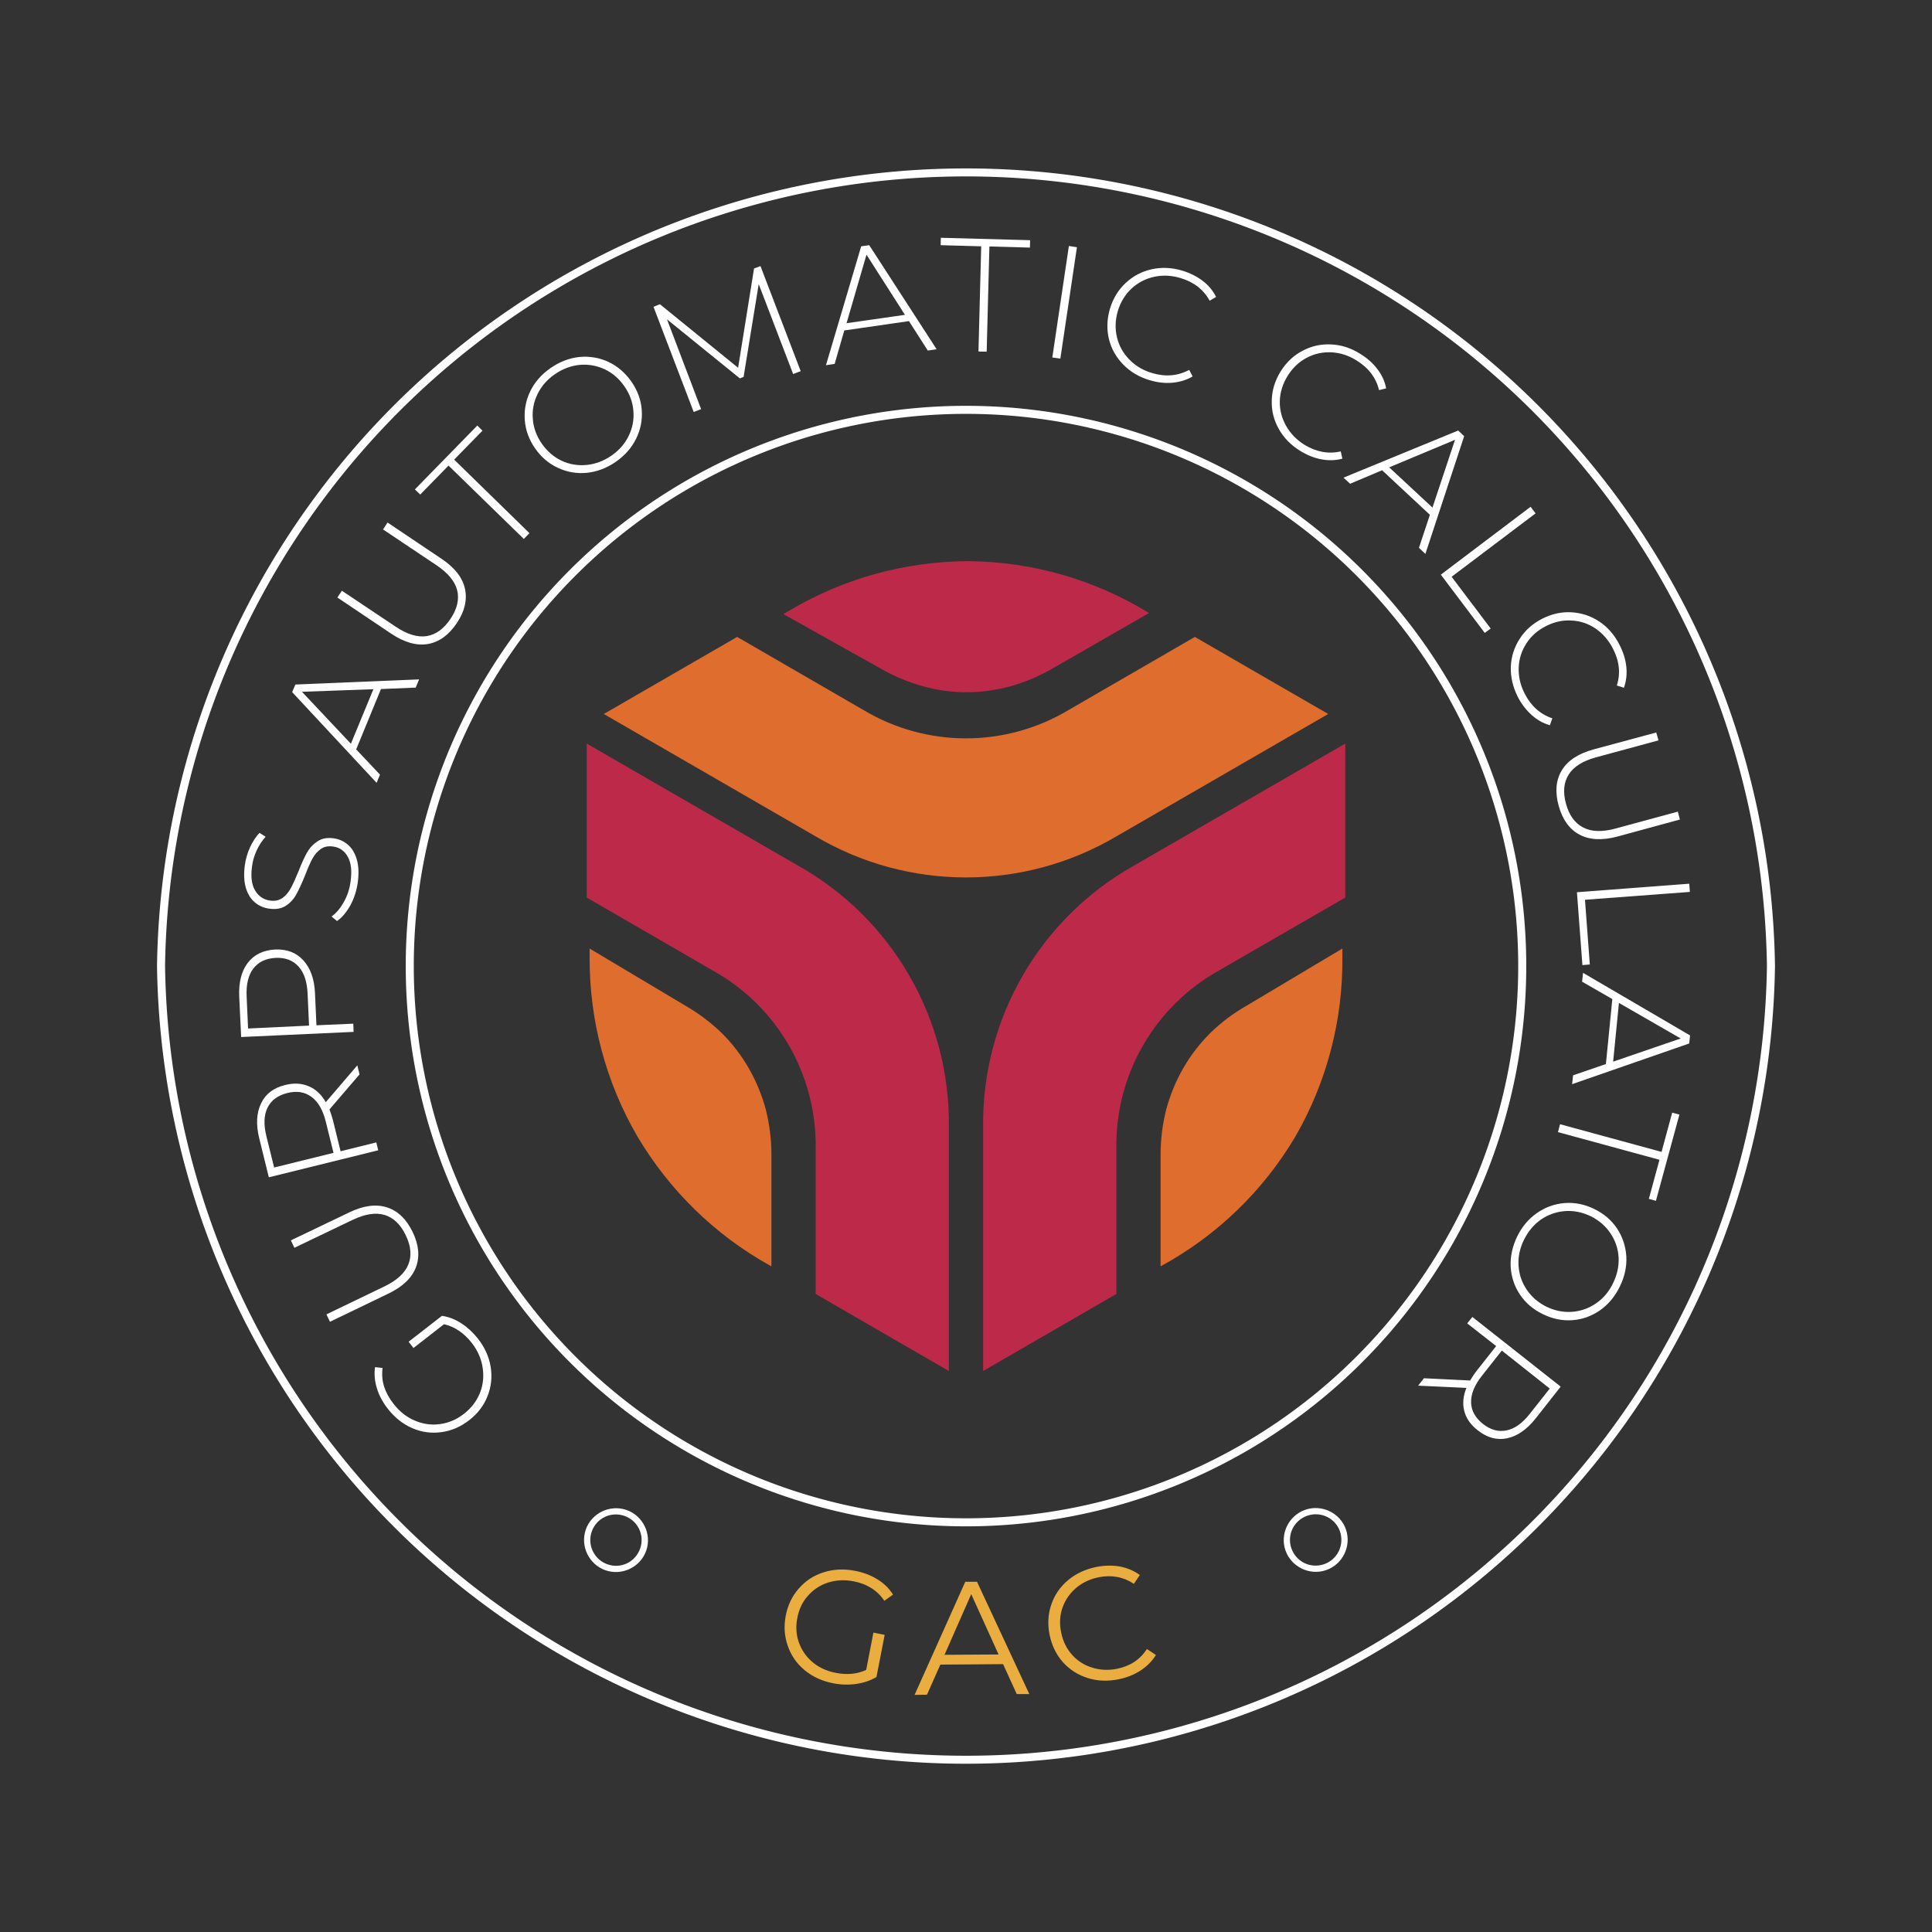 <svg xmlns="http://www.w3.org/2000/svg" version="1.1" xmlns:xlink="http://www.w3.org/1999/xlink" xmlns:svgjs="http://svgjs.dev/svgjs" viewBox="0 0 12.009 12.009"><rect x="0" y="0" width="12.009" height="12.009" fill="#333333" stroke="none"/><g transform="matrix(1,0,0,1,3.647,3.488)"><g><path d=" M -1.077 4.891 L -1.107 4.852 L -0.9 4.691 Q -0.837 4.7 -0.779 4.738 Q -0.721 4.776 -0.676 4.833 Q -0.612 4.915 -0.597 5.009 Q -0.582 5.104 -0.617 5.191 Q -0.651 5.278 -0.731 5.34 Q -0.811 5.402 -0.904 5.414 Q -0.997 5.427 -1.085 5.389 Q -1.172 5.351 -1.237 5.268 Q -1.284 5.208 -1.304 5.142 Q -1.325 5.076 -1.316 5.01 L -1.269 5.015 Q -1.277 5.077 -1.259 5.132 Q -1.241 5.187 -1.2 5.239 Q -1.145 5.31 -1.069 5.342 Q -0.993 5.375 -0.912 5.364 Q -0.831 5.353 -0.763 5.3 Q -0.695 5.247 -0.664 5.171 Q -0.634 5.095 -0.647 5.013 Q -0.659 4.931 -0.714 4.86 Q -0.788 4.766 -0.887 4.743 L -1.077 4.891 Z M -1.062 4.39 Q -1.1 4.489 -1.233 4.553 L -1.596 4.728 L -1.618 4.682 L -1.257 4.508 Q -1.141 4.452 -1.109 4.372 Q -1.076 4.291 -1.125 4.19 Q -1.173 4.09 -1.256 4.064 Q -1.339 4.039 -1.456 4.095 L -1.817 4.268 L -1.839 4.222 L -1.476 4.048 Q -1.343 3.984 -1.241 4.017 Q -1.14 4.05 -1.082 4.17 Q -1.024 4.29 -1.062 4.39 Z M -1.412 3.19 L -1.599 3.408 Q -1.586 3.443 -1.578 3.473 L -1.53 3.668 L -1.308 3.613 L -1.296 3.662 L -1.976 3.83 L -2.036 3.586 Q -2.067 3.458 -2.024 3.37 Q -1.982 3.282 -1.874 3.256 Q -1.793 3.236 -1.728 3.264 Q -1.663 3.291 -1.622 3.363 L -1.426 3.134 L -1.412 3.19 Z M -1.622 3.484 Q -1.649 3.375 -1.711 3.33 Q -1.773 3.284 -1.861 3.306 Q -1.95 3.328 -1.984 3.397 Q -2.018 3.466 -1.991 3.575 L -1.943 3.769 L -1.574 3.678 L -1.622 3.484 Z M -2.107 2.497 Q -2.048 2.42 -1.937 2.414 Q -1.827 2.409 -1.761 2.482 Q -1.695 2.554 -1.689 2.686 L -1.68 2.885 L -1.451 2.875 L -1.449 2.926 L -2.148 2.958 L -2.16 2.707 Q -2.166 2.575 -2.107 2.497 Z M -1.792 2.519 Q -1.844 2.462 -1.934 2.466 Q -2.025 2.471 -2.072 2.532 Q -2.119 2.593 -2.114 2.705 L -2.105 2.905 L -1.726 2.887 L -1.735 2.688 Q -1.74 2.576 -1.792 2.519 Z M -1.469 2.139 Q -1.505 2.204 -1.552 2.237 L -1.586 2.209 Q -1.543 2.178 -1.51 2.119 Q -1.477 2.061 -1.468 1.992 Q -1.454 1.893 -1.485 1.838 Q -1.516 1.782 -1.576 1.774 Q -1.623 1.767 -1.654 1.79 Q -1.686 1.813 -1.706 1.851 Q -1.726 1.888 -1.751 1.954 Q -1.781 2.027 -1.805 2.071 Q -1.829 2.115 -1.87 2.142 Q -1.912 2.169 -1.974 2.16 Q -2.025 2.153 -2.063 2.121 Q -2.102 2.088 -2.119 2.03 Q -2.136 1.971 -2.125 1.889 Q -2.117 1.832 -2.093 1.779 Q -2.068 1.725 -2.034 1.689 L -1.996 1.713 Q -2.03 1.751 -2.052 1.799 Q -2.074 1.847 -2.08 1.895 Q -2.094 1.991 -2.062 2.046 Q -2.03 2.101 -1.968 2.11 Q -1.922 2.116 -1.89 2.093 Q -1.859 2.07 -1.839 2.032 Q -1.819 1.995 -1.792 1.929 Q -1.763 1.855 -1.739 1.812 Q -1.715 1.769 -1.674 1.742 Q -1.634 1.714 -1.572 1.723 Q -1.522 1.73 -1.484 1.763 Q -1.446 1.796 -1.429 1.855 Q -1.412 1.915 -1.423 1.997 Q -1.434 2.074 -1.469 2.139 Z M -1.279 0.795 L -1.433 1.17 L -1.285 1.327 L -1.306 1.378 L -1.831 0.814 L -1.811 0.767 L -1.042 0.735 L -1.063 0.786 L -1.279 0.795 Z M -1.326 0.796 L -1.77 0.812 L -1.466 1.135 L -1.326 0.796 Z M -0.987 0.515 Q -1.092 0.533 -1.215 0.451 L -1.55 0.226 L -1.522 0.184 L -1.188 0.407 Q -1.081 0.479 -0.995 0.466 Q -0.909 0.452 -0.847 0.359 Q -0.785 0.267 -0.805 0.182 Q -0.826 0.098 -0.933 0.026 L -1.266 -0.197 L -1.238 -0.24 L -0.903 -0.015 Q -0.78 0.067 -0.757 0.171 Q -0.734 0.276 -0.808 0.386 Q -0.883 0.497 -0.987 0.515 Z M -0.859 -0.594 L -1.035 -0.414 L -1.068 -0.446 L -0.68 -0.843 L -0.648 -0.811 L -0.824 -0.631 L -0.356 -0.174 L -0.391 -0.138 L -0.859 -0.594 Z M 0.001 -0.549 Q -0.094 -0.54 -0.179 -0.58 Q -0.264 -0.619 -0.321 -0.701 Q -0.378 -0.783 -0.385 -0.877 Q -0.392 -0.971 -0.351 -1.056 Q -0.309 -1.142 -0.225 -1.2 Q -0.14 -1.259 -0.046 -1.269 Q 0.049 -1.278 0.134 -1.239 Q 0.219 -1.199 0.277 -1.117 Q 0.335 -1.034 0.342 -0.94 Q 0.349 -0.846 0.307 -0.761 Q 0.265 -0.676 0.18 -0.617 Q 0.096 -0.559 0.001 -0.549 Z M 0.261 -0.779 Q 0.297 -0.853 0.29 -0.934 Q 0.284 -1.015 0.234 -1.087 Q 0.185 -1.158 0.111 -1.193 Q 0.037 -1.227 -0.044 -1.22 Q -0.125 -1.212 -0.198 -1.162 Q -0.27 -1.112 -0.306 -1.038 Q -0.342 -0.964 -0.335 -0.883 Q -0.329 -0.802 -0.279 -0.73 Q -0.229 -0.659 -0.156 -0.624 Q -0.082 -0.59 -0 -0.598 Q 0.081 -0.606 0.154 -0.656 Q 0.226 -0.706 0.261 -0.779 Z M 1.283 -1.163 L 1.069 -1.722 L 0.975 -1.145 L 0.952 -1.136 L 0.499 -1.503 L 0.711 -0.945 L 0.665 -0.927 L 0.415 -1.581 L 0.455 -1.597 L 0.941 -1.202 L 1.04 -1.819 L 1.08 -1.834 L 1.33 -1.181 L 1.283 -1.163 Z M 2.003 -1.492 L 1.601 -1.434 L 1.541 -1.226 L 1.487 -1.218 L 1.706 -1.957 L 1.756 -1.964 L 2.175 -1.317 L 2.12 -1.309 L 2.003 -1.492 Z M 1.978 -1.531 L 1.739 -1.905 L 1.615 -1.479 L 1.978 -1.531 Z M 2.452 -1.957 L 2.2 -1.964 L 2.201 -2.01 L 2.756 -1.995 L 2.755 -1.949 L 2.503 -1.956 L 2.486 -1.302 L 2.435 -1.303 L 2.452 -1.957 Z M 2.997 -1.959 L 3.047 -1.951 L 2.944 -1.259 L 2.894 -1.266 L 2.997 -1.959 Z M 3.335 -1.222 Q 3.269 -1.289 3.246 -1.38 Q 3.224 -1.471 3.252 -1.568 Q 3.281 -1.665 3.35 -1.729 Q 3.418 -1.793 3.51 -1.814 Q 3.603 -1.835 3.701 -1.806 Q 3.774 -1.784 3.829 -1.742 Q 3.883 -1.701 3.912 -1.642 L 3.872 -1.619 Q 3.815 -1.723 3.69 -1.76 Q 3.605 -1.785 3.525 -1.767 Q 3.445 -1.749 3.385 -1.693 Q 3.326 -1.637 3.301 -1.554 Q 3.277 -1.47 3.296 -1.391 Q 3.315 -1.312 3.373 -1.253 Q 3.43 -1.194 3.515 -1.169 Q 3.639 -1.132 3.745 -1.189 L 3.766 -1.148 Q 3.709 -1.115 3.64 -1.109 Q 3.571 -1.103 3.499 -1.125 Q 3.401 -1.154 3.335 -1.222 Z M 4.301 -0.823 Q 4.255 -0.905 4.258 -0.999 Q 4.26 -1.093 4.313 -1.179 Q 4.367 -1.265 4.45 -1.308 Q 4.533 -1.352 4.628 -1.347 Q 4.722 -1.343 4.809 -1.288 Q 4.874 -1.248 4.915 -1.193 Q 4.957 -1.139 4.969 -1.074 L 4.925 -1.063 Q 4.897 -1.178 4.786 -1.247 Q 4.711 -1.294 4.629 -1.298 Q 4.547 -1.302 4.475 -1.264 Q 4.403 -1.226 4.357 -1.152 Q 4.311 -1.078 4.308 -0.996 Q 4.306 -0.915 4.346 -0.843 Q 4.386 -0.771 4.46 -0.724 Q 4.571 -0.656 4.687 -0.682 L 4.697 -0.637 Q 4.634 -0.62 4.566 -0.633 Q 4.498 -0.646 4.434 -0.686 Q 4.347 -0.74 4.301 -0.823 Z M 5.241 -0.288 L 4.944 -0.565 L 4.745 -0.481 L 4.704 -0.519 L 5.417 -0.812 L 5.454 -0.777 L 5.213 -0.045 L 5.173 -0.083 L 5.241 -0.288 Z M 5.257 -0.333 L 5.397 -0.754 L 4.988 -0.583 L 5.257 -0.333 Z M 5.867 -0.338 L 5.898 -0.297 L 5.376 0.097 L 5.619 0.419 L 5.582 0.446 L 5.309 0.084 L 5.867 -0.338 Z M 5.744 0.656 Q 5.748 0.562 5.799 0.483 Q 5.849 0.404 5.939 0.358 Q 6.029 0.312 6.123 0.318 Q 6.217 0.324 6.295 0.376 Q 6.374 0.429 6.42 0.521 Q 6.455 0.589 6.462 0.657 Q 6.469 0.725 6.447 0.787 L 6.403 0.773 Q 6.439 0.661 6.379 0.544 Q 6.339 0.466 6.271 0.419 Q 6.203 0.373 6.121 0.369 Q 6.04 0.364 5.962 0.404 Q 5.885 0.443 5.841 0.511 Q 5.796 0.58 5.793 0.662 Q 5.79 0.745 5.83 0.823 Q 5.889 0.939 6.002 0.977 L 5.987 1.02 Q 5.924 1.002 5.873 0.956 Q 5.821 0.909 5.787 0.843 Q 5.741 0.751 5.744 0.656 Z M 6.061 1.3 Q 6.116 1.209 6.259 1.17 L 6.648 1.065 L 6.662 1.114 L 6.275 1.219 Q 6.15 1.253 6.104 1.326 Q 6.057 1.4 6.087 1.508 Q 6.116 1.615 6.193 1.655 Q 6.27 1.696 6.395 1.662 L 6.782 1.557 L 6.795 1.606 L 6.406 1.712 Q 6.263 1.75 6.169 1.699 Q 6.076 1.648 6.041 1.519 Q 6.006 1.391 6.061 1.3 Z M 6.853 2.005 L 6.857 2.056 L 6.205 2.105 L 6.235 2.507 L 6.189 2.511 L 6.155 2.058 L 6.853 2.005 Z M 6.335 3.126 L 6.375 2.722 L 6.187 2.614 L 6.193 2.559 L 6.858 2.948 L 6.853 2.998 L 6.125 3.251 L 6.131 3.196 L 6.335 3.126 Z M 6.38 3.111 L 6.8 2.967 L 6.416 2.746 L 6.38 3.111 Z M 6.681 3.672 L 6.747 3.428 L 6.792 3.44 L 6.646 3.976 L 6.602 3.964 L 6.668 3.721 L 6.037 3.549 L 6.05 3.5 L 6.681 3.672 Z M 5.908 4.051 Q 5.986 3.997 6.08 3.99 Q 6.173 3.983 6.263 4.027 Q 6.353 4.071 6.405 4.149 Q 6.456 4.227 6.462 4.322 Q 6.467 4.417 6.421 4.51 Q 6.376 4.602 6.298 4.657 Q 6.22 4.711 6.127 4.718 Q 6.033 4.725 5.942 4.68 Q 5.852 4.636 5.8 4.558 Q 5.748 4.479 5.743 4.384 Q 5.739 4.29 5.784 4.197 Q 5.829 4.105 5.908 4.051 Z M 5.792 4.378 Q 5.797 4.46 5.842 4.527 Q 5.887 4.595 5.965 4.634 Q 6.043 4.672 6.125 4.666 Q 6.206 4.66 6.273 4.614 Q 6.341 4.568 6.379 4.489 Q 6.418 4.41 6.414 4.328 Q 6.409 4.246 6.364 4.179 Q 6.319 4.111 6.241 4.072 Q 6.162 4.034 6.081 4.04 Q 6 4.046 5.932 4.092 Q 5.865 4.139 5.826 4.218 Q 5.787 4.297 5.792 4.378 Z M 5.204 5.079 L 5.491 5.093 Q 5.51 5.061 5.529 5.036 L 5.653 4.879 L 5.473 4.738 L 5.505 4.698 L 6.054 5.131 L 5.899 5.328 Q 5.817 5.432 5.721 5.452 Q 5.626 5.472 5.539 5.403 Q 5.473 5.352 5.455 5.284 Q 5.437 5.215 5.468 5.139 L 5.168 5.125 L 5.204 5.079 Z M 5.564 5.064 Q 5.495 5.152 5.497 5.229 Q 5.499 5.306 5.571 5.363 Q 5.642 5.419 5.718 5.403 Q 5.793 5.388 5.862 5.3 L 5.986 5.143 L 5.688 4.907 L 5.564 5.064 Z" fill="#ffffff" fill-rule="nonzero"></path></g><g><path d=" M 1.782 6.66 L 1.852 6.674 L 1.801 6.936 Q 1.745 6.969 1.675 6.979 Q 1.604 6.989 1.532 6.975 Q 1.429 6.955 1.355 6.894 Q 1.281 6.833 1.25 6.743 Q 1.218 6.654 1.237 6.555 Q 1.256 6.456 1.319 6.385 Q 1.381 6.314 1.473 6.285 Q 1.564 6.256 1.668 6.276 Q 1.746 6.291 1.807 6.329 Q 1.868 6.366 1.904 6.424 L 1.85 6.462 Q 1.784 6.365 1.658 6.341 Q 1.575 6.325 1.5 6.349 Q 1.426 6.373 1.375 6.431 Q 1.324 6.488 1.309 6.569 Q 1.293 6.649 1.319 6.722 Q 1.345 6.794 1.404 6.844 Q 1.464 6.894 1.547 6.91 Q 1.653 6.931 1.737 6.892 L 1.782 6.66 Z M 2.588 6.856 L 2.198 6.859 L 2.115 7.046 L 2.038 7.047 L 2.353 6.344 L 2.426 6.344 L 2.751 7.042 L 2.673 7.042 L 2.588 6.856 Z M 2.56 6.796 L 2.39 6.421 L 2.224 6.798 L 2.56 6.796 Z M 3.113 6.942 Q 3.022 6.913 2.959 6.843 Q 2.897 6.772 2.877 6.673 Q 2.857 6.574 2.888 6.485 Q 2.918 6.396 2.992 6.334 Q 3.065 6.273 3.167 6.252 Q 3.243 6.237 3.313 6.249 Q 3.383 6.262 3.438 6.302 L 3.401 6.357 Q 3.304 6.292 3.182 6.316 Q 3.1 6.333 3.041 6.383 Q 2.982 6.434 2.957 6.506 Q 2.932 6.579 2.949 6.659 Q 2.965 6.739 3.015 6.796 Q 3.066 6.854 3.14 6.877 Q 3.214 6.901 3.296 6.885 Q 3.419 6.86 3.482 6.762 L 3.538 6.799 Q 3.502 6.857 3.442 6.896 Q 3.382 6.935 3.306 6.95 Q 3.204 6.971 3.113 6.942 Z" fill="#e9ae3f" fill-rule="nonzero"></path></g><g clip-path="url(&quot;#SvgjsClipPath1030&quot;)"><path d=" M 0.106 0.95 L 0.935 0.471 L 1.721 0.926 C 2.113 1.16 2.602 1.16 2.994 0.926 L 3.78 0.471 L 4.609 0.95 L 3.297 1.708 C 2.718 2.052 1.997 2.052 1.418 1.708 Z" fill="#de6d2e" transform="matrix(1,0,0,1,0,0)" fill-rule="evenodd"></path><path d=" M 2.464 5.034 L 3.292 4.555 L 3.292 3.648 C 3.286 3.191 3.53 2.768 3.929 2.545 L 4.715 2.091 L 4.715 1.134 L 3.404 1.891 C 2.816 2.22 2.455 2.845 2.464 3.519 Z" fill="#bd2949" transform="matrix(1,0,0,1,0,0)" fill-rule="evenodd"></path><path d=" M 0 1.134 L 0 2.091 L 0.786 2.546 C 1.184 2.768 1.429 3.191 1.423 3.648 L 1.423 4.555 L 2.251 5.034 L 2.251 3.518 C 2.26 2.845 1.899 2.22 1.311 1.891 Z" fill="#bd2949" transform="matrix(1,0,0,1,0,0)" fill-rule="evenodd"></path><path d=" M 1.267 0.303 L 1.222 0.329 L 1.826 0.667 C 1.909 0.715 1.997 0.752 2.09 0.778 C 2.178 0.802 2.269 0.815 2.361 0.815 C 2.453 0.815 2.544 0.802 2.633 0.778 C 2.724 0.753 2.812 0.715 2.894 0.668 L 3.496 0.322 L 3.488 0.318 C 3.154 0.114 2.771 0.005 2.38 0 C 1.989 -0 1.604 0.104 1.267 0.303 Z" fill="#bd2949" transform="matrix(1,0,0,1,0,0)" fill-rule="evenodd"></path><path d=" M 4.697 2.461 L 4.697 2.408 L 4.102 2.763 C 4.019 2.81 3.942 2.868 3.874 2.935 C 3.809 3 3.752 3.074 3.706 3.155 C 3.661 3.234 3.626 3.319 3.602 3.408 C 3.579 3.5 3.567 3.594 3.567 3.689 L 3.567 4.383 L 3.575 4.379 C 3.918 4.191 4.204 3.915 4.404 3.578 C 4.6 3.239 4.701 2.853 4.697 2.461 Z" fill="#de6d2e" transform="matrix(1,0,0,1,0,0)" fill-rule="evenodd"></path><path d=" M 0.018 2.461 L 0.018 2.408 L 0.613 2.763 C 0.696 2.811 0.772 2.868 0.841 2.935 C 0.906 3 0.963 3.074 1.009 3.155 C 1.054 3.234 1.089 3.319 1.113 3.408 C 1.136 3.5 1.148 3.594 1.148 3.689 L 1.148 4.383 L 1.14 4.379 C 0.799 4.19 0.514 3.912 0.315 3.576 C 0.118 3.238 0.016 2.852 0.018 2.461 Z" fill="#de6d2e" transform="matrix(1,0,0,1,0,0)" fill-rule="evenodd"></path></g><g><path d=" M -1.125 2.517 A 3.482 3.482 0 0 1 5.84 2.517 A 3.482 3.482 0 0 1 -1.125 2.517 Z M -1.075 2.517 A 3.432 3.432 0 0 0 5.79 2.517 A 3.432 3.432 0 0 0 -1.075 2.517 Z" fill="#ffffff" fill-rule="nonzero"></path></g><g><path d=" M -2.671 2.517 A 5.029 5.029 0 0 1 7.386 2.517 A 5.029 5.029 0 0 1 -2.671 2.517 Z M -2.621 2.517 A 4.979 4.979 0 0 0 7.336 2.517 A 4.979 4.979 0 0 0 -2.621 2.517 Z" fill="#ffffff" fill-rule="nonzero"></path></g><g transform="matrix(-0.944,-0.329,0.329,-0.944,-1.646,11.88)"><g clip-path="url(&quot;#SvgjsClipPath1031&quot;)"><path d=" M 0.181 6.274 C 0.29 6.274 0.38 6.184 0.38 6.076 C 0.38 5.967 0.29 5.877 0.181 5.877 C 0.072 5.877 -0.018 5.967 -0.018 6.076 C -0.018 6.184 0.072 6.274 0.181 6.274 Z M 0.181 6.235 C 0.093 6.235 0.022 6.164 0.022 6.076 C 0.022 5.987 0.092 5.916 0.181 5.916 C 0.269 5.916 0.341 5.987 0.341 6.076 C 0.341 6.164 0.27 6.235 0.181 6.235 Z" fill="#ffffff" transform="matrix(1,0,0,1,0,0)" fill-rule="nonzero"></path></g></g><g transform="matrix(0.944,-0.329,-0.329,-0.944,2.25,13.311)"><g clip-path="url(&quot;#SvgjsClipPath1032&quot;)"><path d=" M 4.534 6.274 C 4.643 6.274 4.733 6.184 4.733 6.076 C 4.733 5.967 4.643 5.877 4.534 5.877 C 4.425 5.877 4.335 5.967 4.335 6.076 C 4.335 6.184 4.425 6.274 4.534 6.274 Z M 4.534 6.235 C 4.445 6.235 4.374 6.164 4.374 6.076 C 4.374 5.987 4.445 5.916 4.534 5.916 C 4.622 5.916 4.693 5.987 4.694 6.076 C 4.694 6.164 4.622 6.235 4.534 6.235 Z" fill="#ffffff" transform="matrix(1,0,0,1,0,0)" fill-rule="nonzero"></path></g></g></g><defs><clipPath id="SvgjsClipPath1030"><path d=" M 0 0 h 4.715 v 5.034 h -4.715 Z"></path></clipPath><clipPath id="SvgjsClipPath1031"><path d=" M -0.125 5.762 h 0.613 v 0.635 h -0.613 Z"></path></clipPath><clipPath id="SvgjsClipPath1032"><path d=" M 4.227 5.762 h 0.613 v 0.635 h -0.613 Z"></path></clipPath></defs></svg>